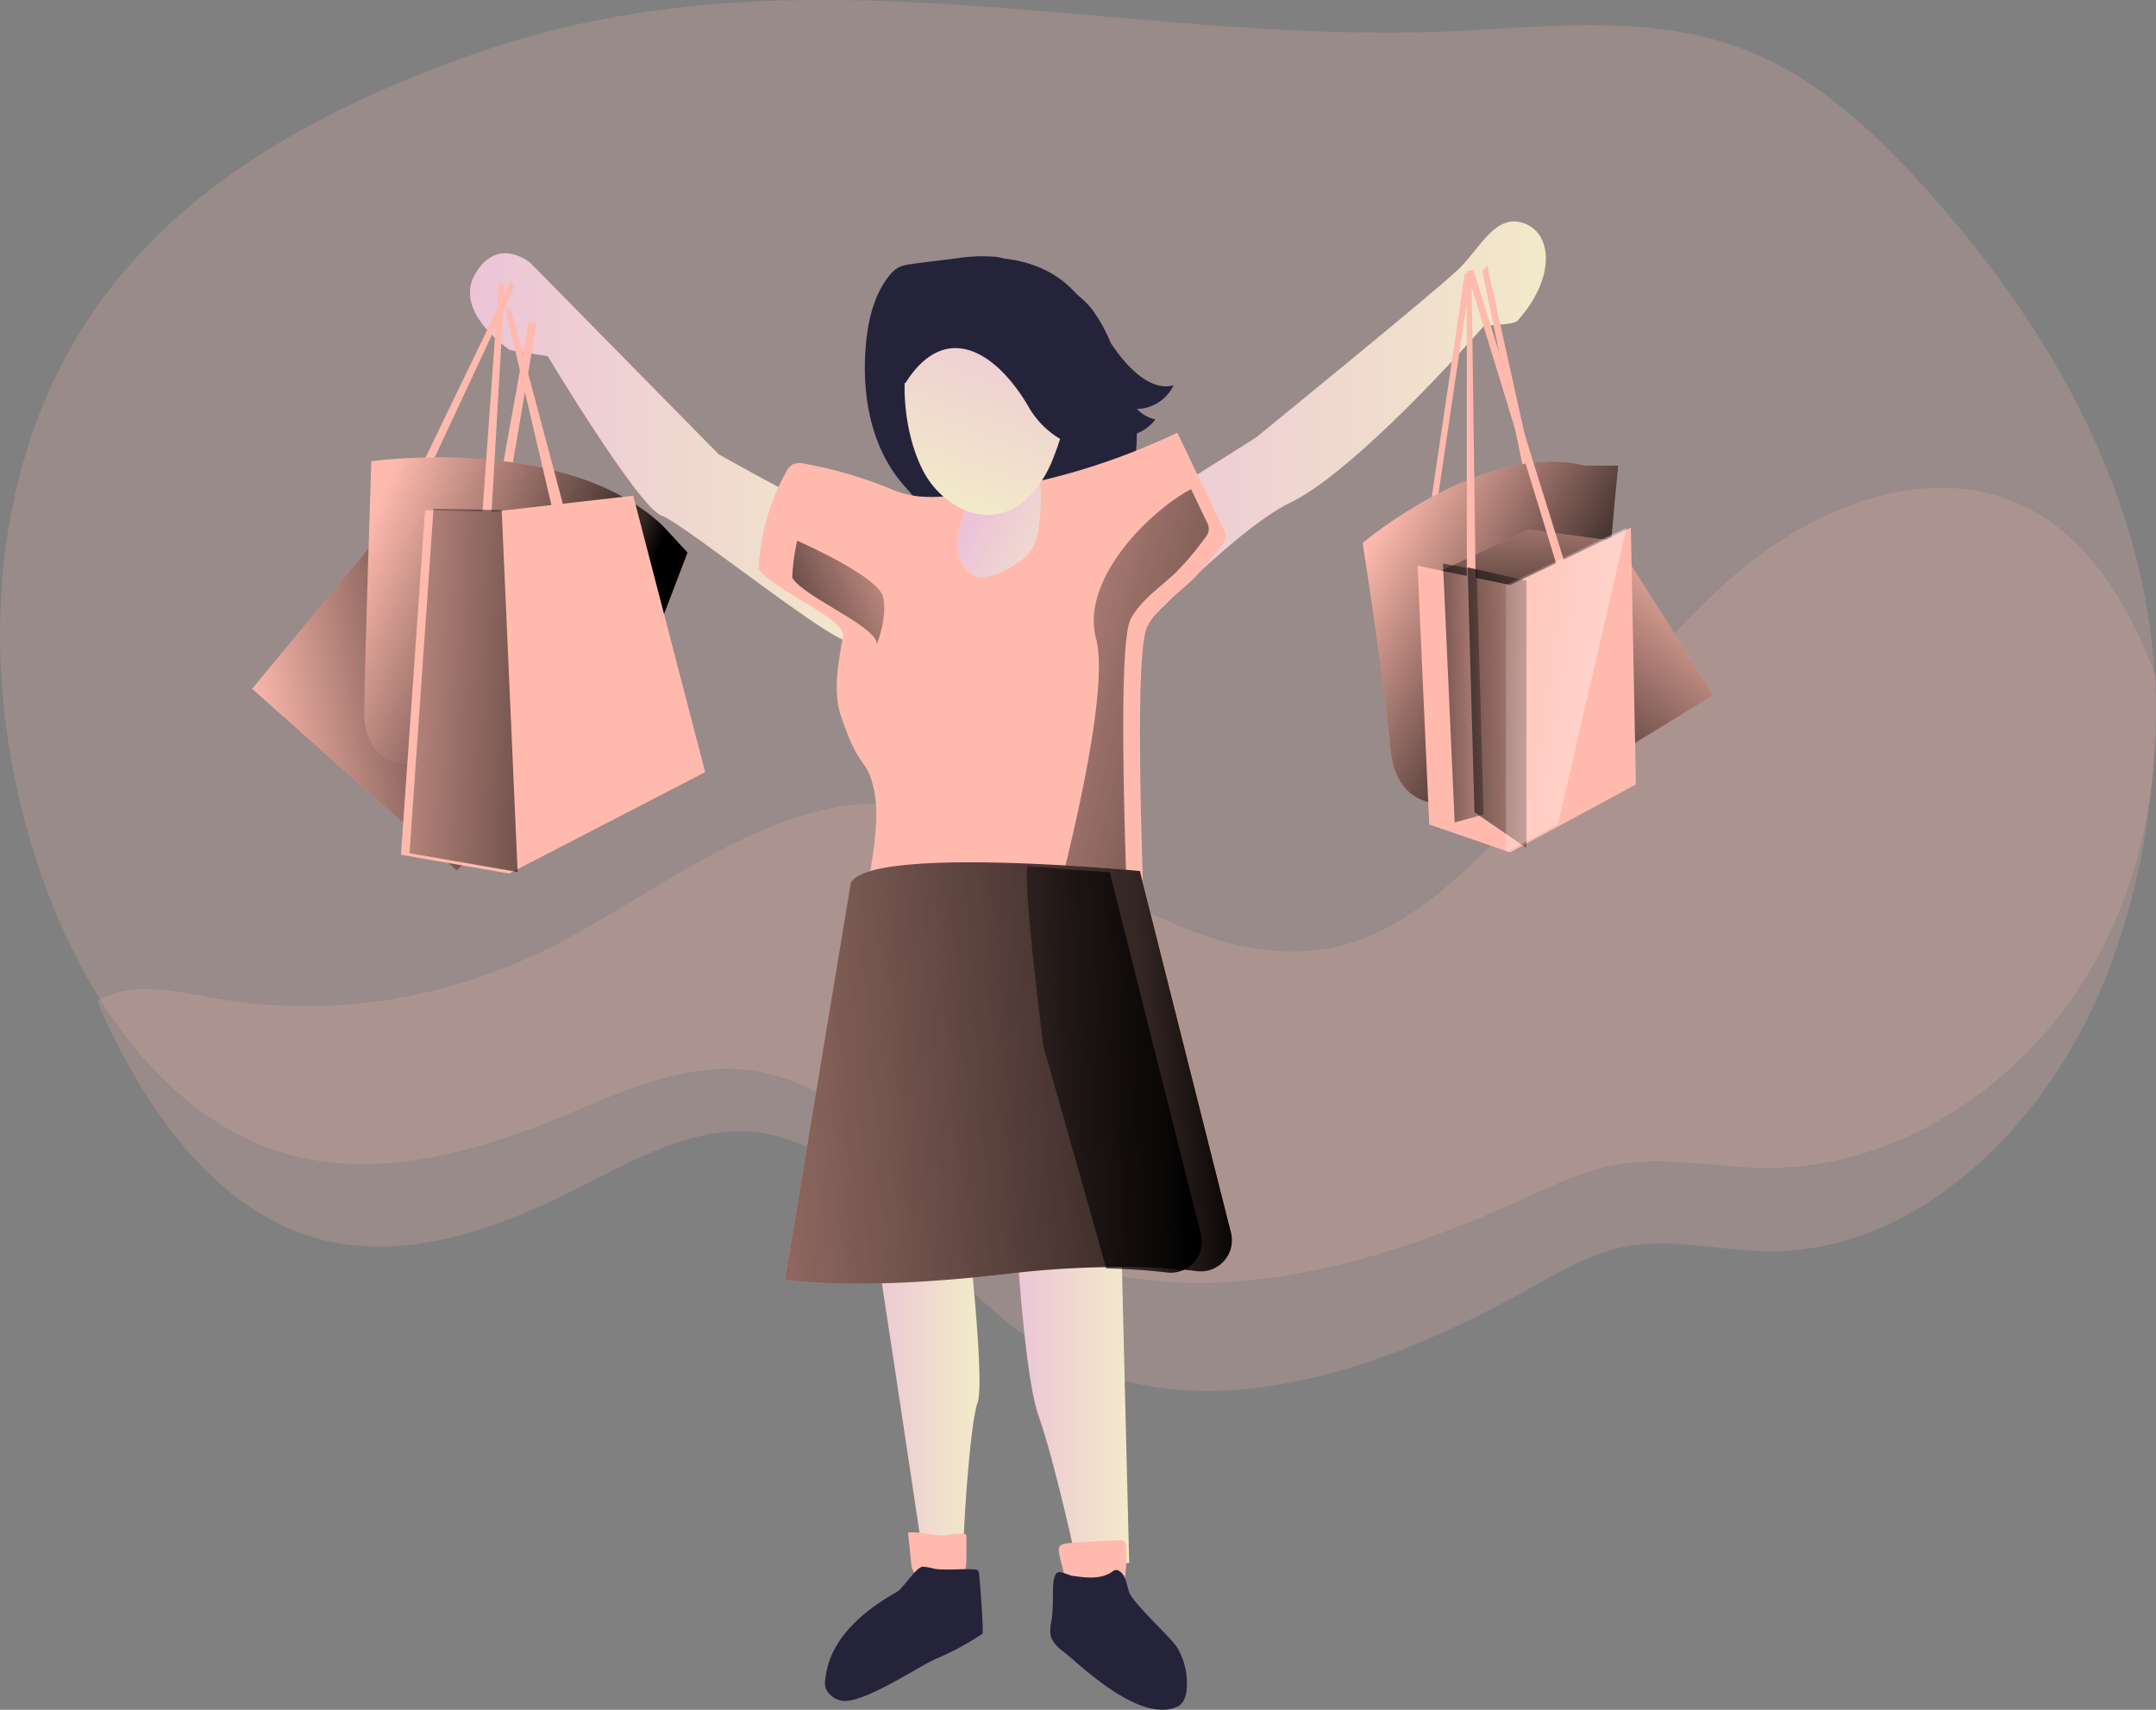 <svg xmlns="http://www.w3.org/2000/svg" xmlns:xlink="http://www.w3.org/1999/xlink" width="410.543" height="325.604" viewBox="0 0 410.543 325.604"><rect x="0" y="0" width="410.543" height="325.604" fill="#808080" stroke="none"/><defs><style>.a,.b{fill:#ffbaad;}.a{opacity:0.19;isolation:isolate;}.c{fill:url(#a);}.d{fill:url(#b);}.e{fill:url(#c);}.f{fill:#25233a;}.g{fill:url(#d);}.h{fill:url(#e);}.i{fill:url(#f);}.j{fill:url(#g);}.k{fill:url(#h);}.l{fill:url(#i);}.m{fill:url(#j);}.n{fill:url(#k);}.o{fill:url(#l);}.p{fill:url(#m);}.q{fill:url(#n);}.r{fill:url(#o);}.s{fill:url(#p);}.t{fill:url(#q);}.u{fill:url(#r);}.v{fill:url(#s);}.w{fill:url(#t);}.x{fill:url(#u);}</style><linearGradient id="a" x1="0.831" y1="0.169" x2="0.233" y2="1.098" gradientUnits="objectBoundingBox"><stop offset="0" stop-opacity="0"/><stop offset="0.88" stop-opacity="0.8"/><stop offset="0.97"/></linearGradient><linearGradient id="b" y1="0.5" x2="1" y2="0.5" gradientUnits="objectBoundingBox"><stop offset="0" stop-color="#ecc4d7"/><stop offset="0.42" stop-color="#efd4d1"/><stop offset="1" stop-color="#f2eac9"/></linearGradient><linearGradient id="c" x1="0" y1="0.5" x2="1.001" y2="0.5" xlink:href="#b"/><linearGradient id="d" x1="0" y1="0.5" x2="1" y2="0.5" xlink:href="#b"/><linearGradient id="e" x1="0" y1="0.5" x2="1" y2="0.5" xlink:href="#b"/><linearGradient id="f" x1="-0.007" y1="0.498" x2="0.995" y2="0.498" xlink:href="#b"/><linearGradient id="g" x1="0.347" y1="0.448" x2="3.025" y2="1.476" xlink:href="#b"/><linearGradient id="h" x1="0.009" y1="0.623" x2="1.057" y2="0.407" xlink:href="#a"/><linearGradient id="i" x1="-0.137" y1="0.29" x2="1.644" y2="0.899" xlink:href="#a"/><linearGradient id="j" x1="0.443" y1="0.466" x2="1.258" y2="1.076" xlink:href="#b"/><linearGradient id="k" x1="-1.06" y1="0.598" x2="1.07" y2="0.457" xlink:href="#a"/><linearGradient id="l" x1="-0.01" y1="0.294" x2="0.771" y2="0.67" xlink:href="#a"/><linearGradient id="m" x1="0.151" y1="0.125" x2="0.845" y2="0.696" xlink:href="#a"/><linearGradient id="n" x1="-1.095" y1="0.246" x2="2.46" y2="0.784" xlink:href="#a"/><linearGradient id="o" x1="0.5" y1="-1.37" x2="0.5" y2="1.872" xlink:href="#a"/><linearGradient id="p" x1="0.594" y1="0.058" x2="0.352" y2="0.945" xlink:href="#b"/><linearGradient id="q" x1="2.182" y1="0.356" x2="-1.384" y2="0.662" xlink:href="#a"/><linearGradient id="r" x1="2.14" y1="0.301" x2="-1.539" y2="0.713" xlink:href="#a"/><linearGradient id="s" x1="-0.639" y1="0.058" x2="3.159" y2="1.533" gradientUnits="objectBoundingBox"><stop offset="0" stop-color="#fff" stop-opacity="0"/><stop offset="0.84" stop-color="#fff" stop-opacity="0.839"/><stop offset="0.97" stop-color="#fff"/></linearGradient><linearGradient id="t" x1="1.566" y1="-0.058" x2="-0.672" y2="1.098" xlink:href="#a"/><linearGradient id="u" x1="-0.831" y1="0.533" x2="1.019" y2="0.484" xlink:href="#a"/></defs><g transform="translate(0.015 -0.003)"><path class="a" d="M401.879,243.526c-12.479,23.606-37.251,40.92-63.516,40.756-9.436-.066-18.928-2.251-28.251-.635-6.457,1.13-12.527,4.057-18.565,6.8-30.842,14.091-68.077,23.779-97.28,6.423-17.128-10.183-30.39-29.089-50.044-31.241-12.212-1.336-23.973,4.287-35.37,8.971-16.4,6.736-34.539,11.815-51.61,7.132-17.96-4.947-31.294-19.73-40.189-36.8a117.865,117.865,0,0,1-5.892-13.192c-13.778-36.6-12.818-80.744,9.977-112.3,17.209-23.878,44.491-37.96,71.935-47.525,63-21.948,124.482-.536,189.338-4.279,17.572-1.014,35.814-2.671,52.232,3.793,13.068,5.137,23.8,15.006,33.336,25.477,17.887,19.648,32.9,42.611,40.165,68.393a120.534,120.534,0,0,1,4.464,28.61C413.172,211.148,409.87,228.4,401.879,243.526Z" transform="translate(-2.14 -61.87)"/><path class="a" d="M401.975,282.19c-12.366,28.63-36.915,49.63-62.943,49.43-9.351-.08-18.757-2.73-28-.77-6.4,1.37-12.414,4.92-18.4,8.25-30.564,17.09-67.463,28.84-96.4,7.79-16.974-12.35-30.116-35.28-49.593-37.89-12.1-1.62-23.757,5.2-35.051,10.88-16.254,8.17-34.227,14.33-51.145,8.65-17.8-6-31.012-23.93-39.826-44.63,6.743-3.86,14.806-1.82,22.269-.5,22.605,3.971,45.648.168,66.655-11,22.309-11.94,45.594-31.75,71-24.53,24.8,7,48.329,30.9,74.854,26,9.879-1.82,18.829-8.28,26.788-15.8,17.814-16.84,31.876-39.41,50.265-55.25s44.146-23.75,62.679-8.17c7.887,6.63,13.358,16.55,17.47,27.41C413.166,242.92,409.894,263.85,401.975,282.19Z" transform="translate(-2.14 -93.313)"/><path class="b" d="M377.13,111.35l24.72,39L383.1,161.82l-24.56,5.35Z" transform="translate(-75.576 -17.994)"/><path class="c" d="M377.13,111.35l24.72,39L383.1,161.82l-24.56,5.35Z" transform="translate(-75.576 -17.994)"/><path class="d" d="M208.36,337.81c.27.05,11.15,72.84,11.15,72.84s7.91,1.9,7.63,0,1.09-25.18,2.71-29.78-3-43.06-3-43.06Z" transform="translate(-43.692 -113.87)"/><path class="e" d="M243.66,337.32s1.63,36.78,4.87,46,7.31,28.19,7.31,28.19h10L264,336.55S252.6,329,243.66,337.32Z" transform="translate(-50.839 -113.87)"/><path class="b" d="M217.44,405.75c2.48-.32,5,.74,7.47.47a12,12,0,0,1,3.15-.31.69.69,0,0,1,.44.2.72.72,0,0,1,.11.48v3.3c0,1.59,0,3.33-1,4.58s-2.86,1.7-4.53,1.84a3.5,3.5,0,0,1-1.61-.13,3.75,3.75,0,0,1-1.3-1.05c-1.11-1.21-1.95-1.91-2.1-3.54C218.05,411.07,217.52,405.75,217.44,405.75Z" transform="translate(-44.592 -113.87)"/><path class="b" d="M265.05,407.2a1.05,1.05,0,0,1,1.27,1.22,30.518,30.518,0,0,1-.46,7.07,5,5,0,0,1-.5,1.8c-.72,1.26-2.33,1.64-3.77,1.72-2.19.14-4.67-.27-6-2a8.3,8.3,0,0,1-1.17-3.53c-.23-1.3-.69-2.55-.9-3.84-.19-1.11.1-1.65,1.23-1.81,1.59-.24,3.25-.27,4.86-.37C261.44,407.32,263.25,407.24,265.05,407.2Z" transform="translate(-51.867 -113.87)"/><path class="f" d="M199.75,433.74a3.5,3.5,0,0,0,.18,1.84,4.14,4.14,0,0,0,2.6,2.08c3.64,1.25,14.78-6.34,18.3-7.89a52.375,52.375,0,0,0,8.85-4.77c.28-.2-.45-10-.65-11.49a.84.84,0,0,0-.24-.61,1,1,0,0,0-.48-.14c-1.68-.14-3.37,0-5.06,0a22.439,22.439,0,0,1-2.59-.11,12.349,12.349,0,0,0-2.36-.43c-1.28.14-3.74,4.16-4.85,4.78C200.76,424.11,200.09,431.36,199.75,433.74Z" transform="translate(-42.63 -113.87)"/><path class="f" d="M253.41,422.27a8.7,8.7,0,0,0-.24,2.91c.29,1.51,1.6,2.59,2.83,3.52,2.25,1.69,14.51,13.94,21.64,10a2.75,2.75,0,0,0,1-1.24,5.13,5.13,0,0,0,.45-1.82,13.4,13.4,0,0,0-1.71-7.88c-1.22-2.1-8.54-8.51-9.28-10.82-.45-1.4-.59-3.11-1.84-3.9a1,1,0,0,0-.58-.19,1.58,1.58,0,0,0-.85.39c-2.18,1.46-5,1.08-7.5.72-.73-.11-2.28-1-2.88-.6-.89.62-.78,3.1-.82,4a41.779,41.779,0,0,1-.22,4.91Z" transform="translate(-53.152 -113.87)"/><path class="g" d="M269.49,166.71s33.94-21.14,34.48-21.6,34.84-28.34,38.75-32.25,6.89-10.56,12.36-8.4,5.59,10.69-1.38,18.46c-.83.93-6.26.81-6.46,1.06-.47.56-1.48,1.65-4.51,5s-21.58,23.47-32.36,28.63S278.71,185,278.71,185Z" transform="translate(-64.717 -61.87)"/><path class="h" d="M197.17,169.47c-1.37,1.6-31.71-15.48-31.71-15.48l-35.81-36.41s-6.16-5.37-10.53,2,6.61,14.56,6.61,14.56l7.17,1.16s17.38,28.9,21.67,30.35,35.75,27,36.05,23.66S197.17,169.47,197.17,169.47Z" transform="translate(-28.619 -67.465)"/><path class="f" d="M212.07,136.71c-.94,9.52.76,19.77,7,27,1.47,1.72,3.26,3.42,3.52,5.67a17.689,17.689,0,0,1-.21,3.32,4,4,0,0,0,.86,3.11,1.85,1.85,0,0,0,2.85-.22l2.54,5.37a2.39,2.39,0,0,0,1,1.25,2.22,2.22,0,0,0,1.35,0,20.19,20.19,0,0,0,7.9-3.3,2.54,2.54,0,0,1,1-.52c1.65-.26,2,2.55,3.59,3.16,1.2.47,2.42-.57,3.29-1.52l3.46-3.75a5.75,5.75,0,0,0,2.88,2.81,12.889,12.889,0,0,1,1.55-3,15.54,15.54,0,0,0,.58,5.51l1.75-2.17c.16-.21.37-.44.64-.42a.85.85,0,0,1,.47.26l2.86,2.53c-1.48-4.37-.82-9.15.22-13.63s2.45-9,2.44-13.56c0-5.91-2.36-11.53-4.66-17a29.69,29.69,0,0,0-3.8-7.12c-2.34-3-5.68-4.9-9-6.65a28.09,28.09,0,0,0-9.17-3.4,29.71,29.71,0,0,0-7.59.25q-4,.48-8.05,1c-2.32.33-3.36.46-4.84,2.28C213.59,127.63,212.51,132.25,212.07,136.71Z" transform="translate(-47.161 -71.498)"/><path class="i" d="M255,149.79a3.72,3.72,0,0,1-.37,2.42,16.681,16.681,0,0,1-1.34,2.11,13.072,13.072,0,0,1-1.33,1.8,3,3,0,0,1-1.95,1c-2.82.09-1.72-4.63-.78-6.11C250.26,149.28,254.15,146.32,255,149.79Z" transform="translate(-50.241 -74.044)"/><path class="j" d="M251.1,151.75a6.291,6.291,0,0,0,.57-1.05,1.94,1.94,0,0,1,.77-.9.89.89,0,0,1,1.09.14c.32.4.11,1-.14,1.42-.58,1-.56,2.62-1.47,3.36a6.9,6.9,0,0,1-1.48.76,4.18,4.18,0,0,1-2,0c-.27-.2.34-1.55.31-1.89a2.123,2.123,0,0,1,.11-1c.11-.16.59,0,.79,0a2.1,2.1,0,0,0,1.45-.84Z" transform="translate(-50.126 -74.154)"/><path class="b" d="M76.32,181.37,50.13,213l38.95,34.61,11.07-10,3.71-53.13C104,183,76.32,181.37,76.32,181.37Z" transform="translate(-2.14 -81.827)"/><path class="k" d="M76.32,181.37,50.13,213l38.95,34.61,11.07-10,3.71-53.13C104,183,76.32,181.37,76.32,181.37Z" transform="translate(-2.14 -81.827)"/><path class="b" d="M279.55,183.32a3.31,3.31,0,0,1-.84,1.69,55.7,55.7,0,0,1-5.34,6.33c-3,2.91-6.69,5.25-8.68,8.92-2.84,5.25-.65,53.68-.44,62.31.06,2.47-38.27,4-55.07,2.17.22-8.87,5.29-24.31,3.47-33-1.47-7-2.58-3.06-6.38-14.47-1.56-4.66-.4-10.28.43-15.13.55-3.27-14.16-9.18-16.08-12.8a41.889,41.889,0,0,1,.94-7h0a42.63,42.63,0,0,1,4.23-11.29,3.52,3.52,0,0,1,1.37-1.6,3.65,3.65,0,0,1,2.29-.08,80.569,80.569,0,0,1,16.87,5c5.08,2.12,10.36,1.21,15.71.49a128.931,128.931,0,0,0,38.33-11.42q4.36,9.1,8.72,18.19a3.32,3.32,0,0,1,.47,1.69Z" transform="translate(-46.19 -81.041)"/><path class="l" d="M279.55,183.32a3.31,3.31,0,0,1-.84,1.69,55.7,55.7,0,0,1-5.34,6.33c-3,2.91-6.69,5.25-8.68,8.92-2.84,5.25-.65,53.68-.44,62.31.05,2.14-28.69,3.57-47.31,2.73l31.22-2.39s13.24-46.46,9.92-58.84c-3-11.19,10-24.19,18.08-28.49l2.93,6.11A3.32,3.32,0,0,1,279.55,183.32Z" transform="translate(-49.378 -82.426)"/><path class="m" d="M231.92,167.79c-.11-1.44-.32-3,.4-4.24a6.34,6.34,0,0,1,3.23-2.26c2.38-1,5.31-1.95,7.37-.4a6.38,6.38,0,0,1,2.06,3.83,33.641,33.641,0,0,1,.53,9.4c-.16,2.76-.53,5.69-2.31,7.8a14,14,0,0,1-4.22,3c-2.14,1.14-4.94,2.23-6.8.67C226.62,181,232.34,173.62,231.92,167.79Z" transform="translate(-47.446 -76.405)"/><path class="b" d="M209.18,264.74l-12.54,75.61s12.84,2.36,42.53-1.11c16.6-1.93,28.61-1.36,36-.48a5.94,5.94,0,0,0,6.46-7.37l-17.35-68.82S213.43,257.61,209.18,264.74Z" transform="translate(-47.193 -96.673)"/><path class="n" d="M275.14,338.76c-3.05-.37-6.89-.67-11.52-.77a177.4,177.4,0,0,0-24.45,1.25c-29.69,3.47-42.53,1.11-42.53,1.11l12.54-75.61c2.69-4.52,24.09-4.18,39.4-3.33h.19c7.89.44,14.12,1,15.28,1.13h.2v.06l.27,1.08,17.06,67.68a5.94,5.94,0,0,1-6.44,7.4Z" transform="translate(-47.189 -96.673)"/><path class="b" d="M118.47,125.57,97.41,169.13h1.91l19.8-42.42S119.5,125.57,118.47,125.57Z" transform="translate(-21.336 -71.786)"/><path class="b" d="M119.12,171l6.61-36.81,1.53.25-6.5,38.07S119.23,173.83,119.12,171Z" transform="translate(-25.067 -72.964)"/><path class="b" d="M76.77,167s37-5.24,55.5,12.27l4.73,5.12-15.67,41s-8.66,6.1-17,4.38S80.45,224,80.45,224s-5-1.6-5-9.23S76.77,167,76.77,167Z" transform="translate(-6.082 -79.169)"/><path class="o" d="M76.77,167s37-5.24,55.5,12.27l4.73,5.12-15.67,41s-8.66,6.1-17,4.38S80.45,224,80.45,224s-5-1.6-5-9.23S76.77,167,76.77,167Z" transform="translate(-6.082 -79.169)"/><path class="b" d="M345.1,62.11l-8.08,54.69h1.18l8.11-54.69Z" transform="translate(-66.2 -10.001)"/><path class="b" d="M351.56,61.05l9.37,45.21,1.75-.31-10.2-46.01Z" transform="translate(-69.31 -9.408)"/><path class="b" d="M331.92,182.86s23-19.57,42.4-14.73h6.28s-3.81,37.11-2.54,46.33-27.46,18.89-29.62,18.38-10.29.51-11.31-11.44S331.92,182.86,331.92,182.86Z" transform="translate(-72.466 -79.445)"/><path class="p" d="M331.92,182.86s23-19.57,42.4-14.73h6.28s-3.81,37.11-2.54,46.33-27.46,18.89-29.62,18.38-10.29.51-11.31-11.44S331.92,182.86,331.92,182.86Z" transform="translate(-72.466 -79.445)"/><path class="b" d="M119.12,126.71l-3.72,52h1.86l3-52S119.46,125.34,119.12,126.71Z" transform="translate(-24.194 -72.147)"/><path class="b" d="M119.85,69.15l10.92,46.71,2.35-.66L121.23,70.47Z" transform="translate(-23.733 -10.866)"/><path class="b" d="M102.15,116.51l12.98.29,26.67-3.05,13.7,52.65-37.34,19.31-20.59-3.58Z" transform="translate(-21.236 -19.352)"/><path class="q" d="M118.16,185.71l-3.03-68.91-12.98-.29-4.58,65.62Z" transform="translate(-19.611 -19.644)"/><path class="b" d="M341.66,127.53l6.43,1.15,11.21,2.54,22.98-10.94-19.6-2.61Z" transform="translate(-71.604 -16.807)"/><path class="r" d="M341.66,127.53l6.43,1.15,11.21,2.54,22.98-10.94-19.6-2.61Z" transform="translate(-71.604 -16.807)"/><path class="b" d="M382.28,120.28,359.3,131.22l-17.64-3.69,2.23,49.29,15.41,5.31,23.94-12.94Z" transform="translate(-71.751 -19.808)"/><path class="s" d="M222.72,161.44c2.85,5.33,9,9.41,14.87,7.82,4.37-1.19,7.43-5.16,9.3-9.28a57.74,57.74,0,0,0,3.56-11.84c.85-3.89,1.6-7.91.86-11.82a16.26,16.26,0,0,0-16.93-12.68C217,125.32,216.45,149.68,222.72,161.44Z" transform="translate(-46.833 -71.551)"/><path class="f" d="M231.23,111.59c7.06-1.5,15-.23,20.38,4.54s7.87,12.66,13.64,17.22c1.86,1.47,4.31,2.58,6.58,1.88a7.92,7.92,0,0,1-7,4.53,7.29,7.29,0,0,0,3.54,2,8.39,8.39,0,0,1-6.26,3.24,3.1,3.1,0,0,1,1.16,1.89c-2.43,1.25-5.34,1.13-8,.56a16.92,16.92,0,0,1-10.88-7.79c-5.7-10.07-15.68-17.44-23.64-4.82-2.48-1.65-5.12-3.55-5.53-6.49C214.06,119.63,223.91,113.14,231.23,111.59Z" transform="translate(-48.367 -61.87)"/><path class="b" d="M346.31,62.11v66.57h1.78L347.2,61.9Z" transform="translate(-67.017 -10.355)"/><path class="b" d="M349.39,61.7l18.14,59.29h1.68L350.66,61.48Z" transform="translate(-70.108 -10.05)"/><path class="t" d="M359.3,131.22v50.91l-9.91-6.81-1.3-46.64Z" transform="translate(-68.638 -20.642)"/><path class="u" d="M343.89,176.82l5.5-1.5-1.3-46.64-6.43-1.15Z" transform="translate(-66.902 -20.198)"/><path class="v" d="M382.28,120.28,359.3,131.22v50.91l9.91-5.35Z" transform="translate(-72.566 -19.808)"/><path class="w" d="M206.7,202.15c.55-3.27-14.16-9.18-16.08-12.8a41.892,41.892,0,0,1,.94-7h0s15.54,6.79,16.39,10.73S206.7,202.15,206.7,202.15Z" transform="translate(-39.785 -79.379)"/><path class="x" d="M275.14,338.76c-3.05-.37-6.89-.67-11.52-.77l-12-42.42s-3.92-30.87-3-34.16h.19l15.28,1.13h.2v.06l.27,1.08,17.06,67.68a5.94,5.94,0,0,1-6.48,7.4Z" transform="translate(-52.977 -96.432)"/></g></svg>